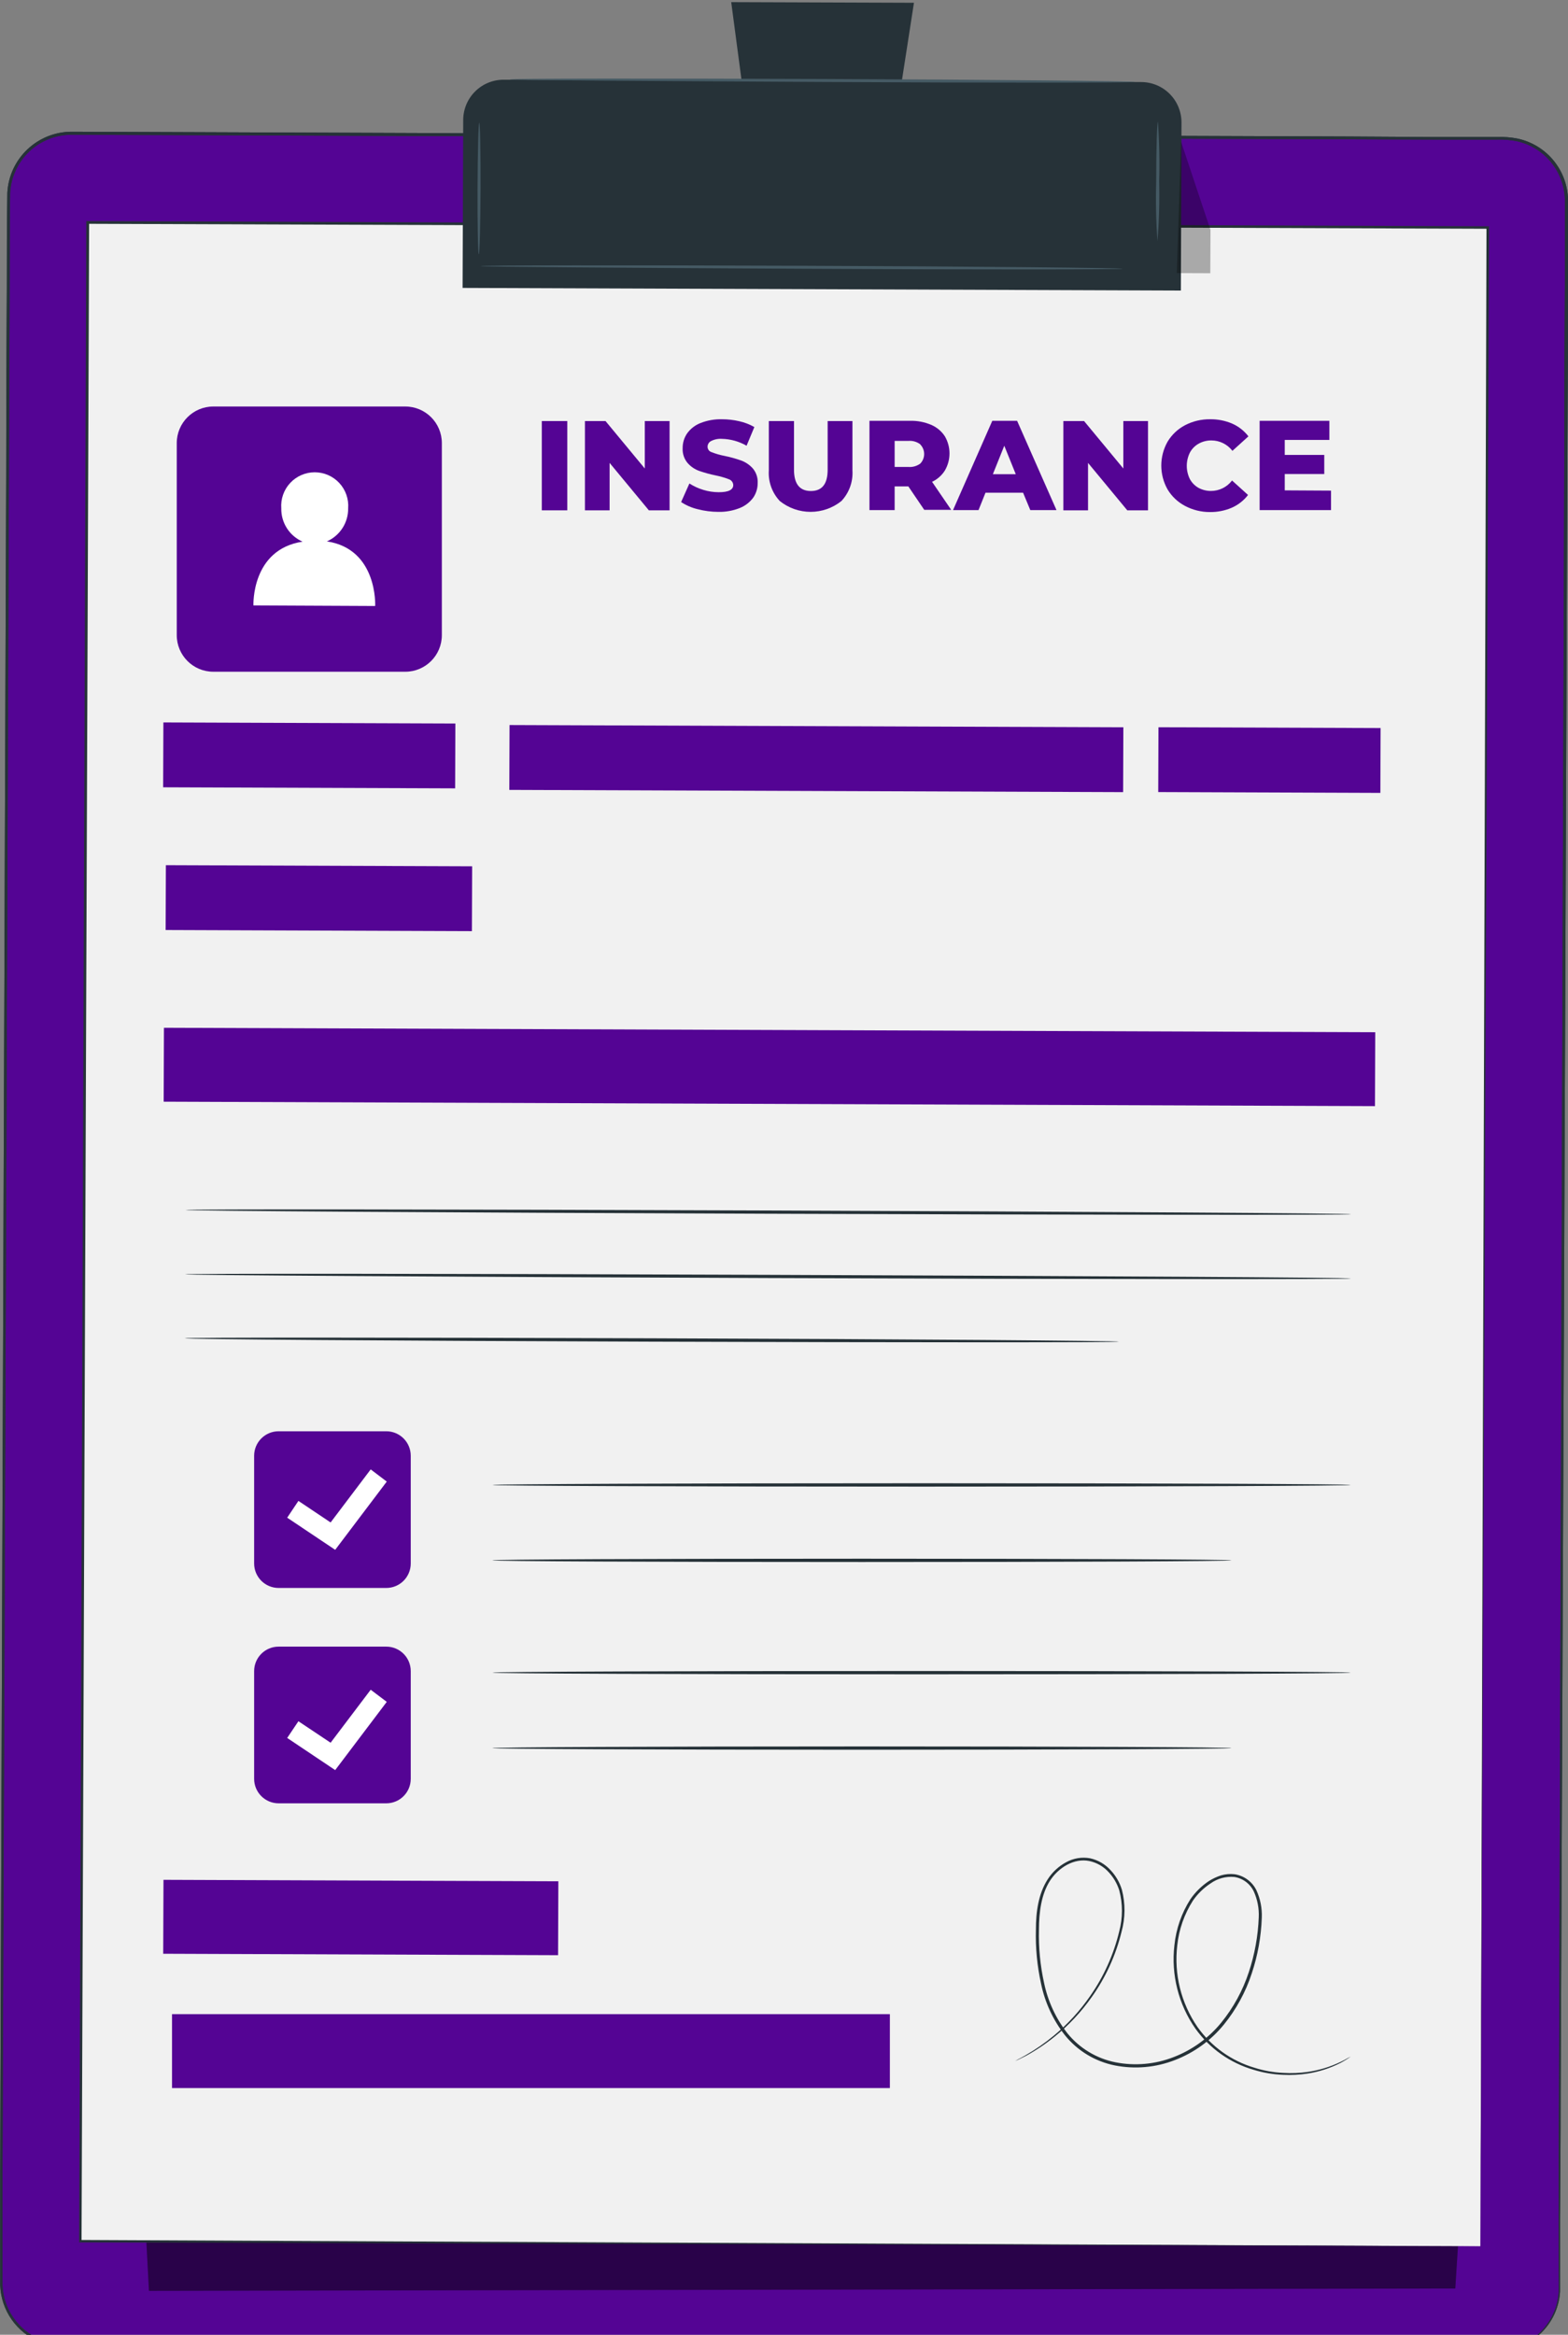 <svg width="510" height="759" viewBox="0 0 510 759" fill="none" xmlns="http://www.w3.org/2000/svg">
<rect x="0" y="0" width="510" height="759" fill="#808080" stroke="none"/>
<g clip-path="url(#clip0_1_121781)">
<path d="M486.554 764.201L20.733 762.501C18.044 762.493 15.383 761.955 12.902 760.917C10.421 759.88 8.169 758.364 6.275 756.456C4.38 754.548 2.88 752.285 1.861 749.797C0.841 747.309 0.322 744.644 0.333 741.956L2.8 63.697C2.808 61.008 3.346 58.347 4.383 55.866C5.42 53.386 6.936 51.133 8.845 49.239C10.753 47.344 13.015 45.844 15.504 44.825C17.992 43.805 20.656 43.286 23.345 43.297L489.269 44.997C494.698 45.019 499.896 47.195 503.722 51.048C507.547 54.9 509.686 60.113 509.669 65.542L507.182 743.801C507.174 746.497 506.633 749.164 505.59 751.651C504.548 754.137 503.025 756.393 501.108 758.288C499.191 760.184 496.918 761.682 494.421 762.697C491.923 763.711 489.249 764.223 486.554 764.201Z" fill="#540494"/>
<path d="M486.553 764.201L488.129 764.097C492.257 763.792 496.194 762.229 499.407 759.619C502.169 757.386 504.31 754.48 505.626 751.181C506.413 749.196 506.868 747.095 506.974 744.962C507.098 742.723 506.974 740.339 506.974 737.872C506.974 732.896 506.974 727.464 506.974 721.576C506.974 709.822 506.974 696.242 507.078 680.942C507.264 619.784 507.534 531.322 507.865 421.983C508.052 367.313 508.259 307.44 508.467 243.172C508.563 211.01 508.674 177.798 508.798 143.535C508.798 126.411 508.861 109.044 508.985 91.436C508.985 82.646 508.985 73.793 508.985 64.879C508.876 60.449 507.294 56.181 504.49 52.75C501.685 49.319 497.818 46.919 493.498 45.93C491.309 45.489 489.075 45.309 486.843 45.391H480.043H466.361L438.767 45.287L382.625 45.101L266.839 44.686L23.345 43.816C18.212 43.782 13.264 45.728 9.53 49.25C5.796 52.772 3.564 57.597 3.297 62.723C3.152 73.089 3.193 83.454 3.131 93.696C3.048 114.303 2.972 134.765 2.903 155.083C2.737 195.689 2.585 235.687 2.447 275.078C2.157 353.734 1.867 429.612 1.597 501.903C1.328 574.195 1.058 642.879 0.809 707.147C0.809 715.191 0.809 723.152 0.809 731.051C0.809 734.99 0.809 738.95 0.809 742.826C0.957 746.662 2.202 750.375 4.396 753.524C6.589 756.643 9.613 759.085 13.124 760.573C14.869 761.267 16.693 761.741 18.556 761.983C20.422 762.148 22.329 762.128 24.236 762.128H46.834L132.642 762.48L391.602 763.579L462.09 763.931H480.396H486.615H462.007L391.519 763.786L132.684 763.247L46.875 762.978H24.278C22.37 762.978 20.463 762.978 18.514 762.833C16.578 762.592 14.682 762.097 12.875 761.361C9.223 759.829 6.076 757.3 3.795 754.063C1.504 750.789 0.208 746.923 0.063 742.93C0.063 738.991 0.063 735.093 0.063 731.134C0.063 723.228 0.063 715.26 0.063 707.23C0.291 642.962 0.519 574.257 0.768 501.986C1.017 429.715 1.307 353.817 1.576 275.14C1.715 235.819 1.86 195.82 2.012 155.145C2.012 134.855 2.081 114.4 2.219 93.779C2.219 83.413 2.219 73.172 2.385 62.681C2.672 57.303 5.017 52.24 8.935 48.543C12.852 44.846 18.041 42.797 23.428 42.82L266.922 43.733L382.708 44.168L438.85 44.375L466.464 44.541H480.147H486.947C489.242 44.449 491.539 44.637 493.789 45.101C498.313 46.11 502.369 48.607 505.308 52.192C508.246 55.778 509.899 60.244 510.001 64.879C510.001 73.821 510.001 82.687 510.001 91.478C510.001 109.1 509.939 126.466 509.814 143.576C509.662 177.825 509.531 211.037 509.42 243.213C509.172 307.481 508.923 367.375 508.715 422.024C508.239 531.363 507.865 619.846 507.617 680.984C507.617 696.284 507.472 709.863 507.409 721.618C507.409 727.506 507.409 732.937 507.409 737.913C507.409 740.401 507.409 742.764 507.409 745.003C507.237 747.861 506.464 750.65 505.143 753.19C503.821 755.729 501.98 757.962 499.739 759.744C497.723 761.34 495.432 762.555 492.98 763.33C491.479 763.768 489.937 764.046 488.378 764.159L486.553 764.201Z" fill="#263238"/>
<g opacity="0.3">
<path d="M48.447 744.734L473.343 743.967L478.526 661.89L465.693 612.341L44.84 676.526L48.447 744.734Z" fill="black"/>
</g>
<path d="M486.553 764.201L488.129 764.097C492.257 763.792 496.194 762.229 499.407 759.619C502.169 757.386 504.31 754.48 505.626 751.181C506.413 749.196 506.868 747.095 506.974 744.962C507.098 742.723 506.974 740.339 506.974 737.872C506.974 732.896 506.974 727.464 506.974 721.576C506.974 709.822 506.974 696.242 507.078 680.942C507.264 619.784 507.534 531.322 507.865 421.983C508.052 367.313 508.259 307.44 508.467 243.172C508.563 211.01 508.674 177.798 508.798 143.535C508.798 126.411 508.861 109.044 508.985 91.436C508.985 82.646 508.985 73.793 508.985 64.879C508.876 60.449 507.294 56.181 504.49 52.75C501.685 49.319 497.818 46.919 493.498 45.93C491.309 45.489 489.075 45.309 486.843 45.391H480.043H466.361L438.767 45.287L382.625 45.101L266.839 44.686L23.345 43.816C18.212 43.782 13.264 45.728 9.53 49.25C5.796 52.772 3.564 57.597 3.297 62.723C3.152 73.089 3.193 83.454 3.131 93.696C3.048 114.303 2.972 134.765 2.903 155.083C2.737 195.689 2.585 235.687 2.447 275.078C2.157 353.734 1.867 429.612 1.597 501.903C1.328 574.195 1.058 642.879 0.809 707.147C0.809 715.191 0.809 723.152 0.809 731.051C0.809 734.99 0.809 738.95 0.809 742.826C0.957 746.662 2.202 750.375 4.396 753.524C6.589 756.643 9.613 759.085 13.124 760.573C14.869 761.267 16.693 761.741 18.556 761.983C20.422 762.148 22.329 762.128 24.236 762.128H46.834L132.642 762.48L391.602 763.579L462.09 763.931H480.396H486.615H462.007L391.519 763.786L132.684 763.247L46.875 762.978H24.278C22.37 762.978 20.463 762.978 18.514 762.833C16.578 762.592 14.682 762.097 12.875 761.361C9.223 759.829 6.076 757.3 3.795 754.063C1.504 750.789 0.208 746.923 0.063 742.93C0.063 738.991 0.063 735.093 0.063 731.134C0.063 723.228 0.063 715.26 0.063 707.23C0.291 642.962 0.519 574.257 0.768 501.986C1.017 429.715 1.307 353.817 1.576 275.14C1.715 235.819 1.86 195.82 2.012 155.145C2.012 134.855 2.081 114.4 2.219 93.779C2.219 83.413 2.219 73.172 2.385 62.681C2.672 57.303 5.017 52.24 8.935 48.543C12.852 44.846 18.041 42.797 23.428 42.82L266.922 43.733L382.708 44.168L438.85 44.375L466.464 44.541H480.147H486.947C489.242 44.449 491.539 44.637 493.789 45.101C498.313 46.11 502.369 48.607 505.308 52.192C508.246 55.778 509.899 60.244 510.001 64.879C510.001 73.821 510.001 82.687 510.001 91.478C510.001 109.1 509.939 126.466 509.814 143.576C509.662 177.825 509.531 211.037 509.42 243.213C509.172 307.481 508.923 367.375 508.715 422.024C508.239 531.363 507.865 619.846 507.617 680.984C507.617 696.284 507.472 709.863 507.409 721.618C507.409 727.506 507.409 732.937 507.409 737.913C507.409 740.401 507.409 742.764 507.409 745.003C507.237 747.861 506.464 750.65 505.143 753.19C503.821 755.729 501.98 757.962 499.739 759.744C497.723 761.34 495.432 762.555 492.98 763.33C491.479 763.768 489.937 764.046 488.378 764.159L486.553 764.201Z" fill="#263238"/>
<g opacity="0.3">
<path d="M48.447 744.734L473.343 743.967L478.526 661.89L465.693 612.341L44.84 676.526L48.447 744.734Z" fill="black"/>
</g>
<path d="M28.484 72.276L26.078 728.555L481.489 730.224L483.894 73.946L28.484 72.276Z" fill="#F1F1F1"/>
<path d="M481.521 730.221C481.521 726.448 482.329 461.248 483.49 73.939L483.905 74.374L28.533 72.757L28.989 72.28C28.056 318.738 27.206 546.435 26.522 728.563L26.128 728.19L481.562 730.263L26.128 728.978H25.755V728.604C26.397 546.476 27.206 318.78 28.056 72.321V71.865H28.574L483.905 73.565H484.34V74.001C482.661 461.248 481.521 726.448 481.521 730.221Z" fill="#263238"/>
<path d="M153.566 281.622L53.951 281.257L53.874 302.341L153.489 302.706L153.566 281.622Z" fill="#540494"/>
<path d="M365.379 236.436L165.734 235.704L165.657 256.788L365.302 257.52L365.379 236.436Z" fill="#540494"/>
<path d="M148.113 235.205L53.142 234.856L53.064 255.94L148.036 256.289L148.113 235.205Z" fill="#540494"/>
<path d="M449.047 236.681L376.798 236.416L376.721 257.5L448.97 257.765L449.047 236.681Z" fill="#540494"/>
<path d="M181.605 611.585L53.173 611.114L53.085 635.142L181.517 635.613L181.605 611.585Z" fill="#540494"/>
<path d="M289.433 654.779H55.952V678.807H289.433V654.779Z" fill="#540494"/>
<path d="M447.304 335.564L53.321 334.12L53.233 358.148L447.216 359.592L447.304 335.564Z" fill="#540494"/>
<path d="M439.515 394.741C439.515 395.031 354.619 394.948 249.924 394.575C145.229 394.202 60.312 393.642 60.332 393.352C60.353 393.062 145.208 393.124 249.924 393.518C354.64 393.912 439.515 394.43 439.515 394.741Z" fill="#263238"/>
<path d="M439.352 415.639C439.352 415.929 354.455 415.867 249.76 415.473C145.065 415.079 60.148 414.561 60.148 414.27C60.148 413.98 145.024 414.042 249.76 414.436C354.497 414.83 439.352 415.286 439.352 415.639Z" fill="#263238"/>
<path d="M363.943 436.163C363.943 436.453 295.922 436.432 212.001 436.163C128.079 435.893 60.058 435.375 60.058 435.064C60.058 434.753 128.079 434.794 212.021 435.064C295.964 435.334 363.943 435.873 363.943 436.163Z" fill="#263238"/>
<path d="M163.895 25.915L371.21 26.675C374.691 26.687 378.023 28.082 380.476 30.552C382.928 33.022 384.298 36.365 384.285 39.846L384.085 94.453L150.461 93.597L150.661 38.969C150.67 37.242 151.02 35.534 151.69 33.943C152.361 32.351 153.339 30.908 154.568 29.695C155.798 28.482 157.254 27.524 158.855 26.875C160.455 26.227 162.168 25.9 163.895 25.915Z" fill="#263238"/>
<path d="M297.268 0.901L237.83 0.693L244.589 51.673L289.369 51.818L297.268 0.901Z" fill="#263238"/>
<path d="M369.23 26.65C369.23 26.919 323.62 26.96 267.458 26.65C211.296 26.339 165.707 26.069 165.707 25.799C165.707 25.53 211.317 25.468 267.479 25.675C323.641 25.883 369.23 26.38 369.23 26.65Z" fill="#455A64"/>
<path d="M155.739 82.667C155.469 82.667 155.283 73.088 155.324 61.272C155.366 49.454 155.615 39.876 155.884 39.876C156.154 39.876 156.34 49.454 156.299 61.272C156.257 73.088 156.009 82.667 155.739 82.667Z" fill="#455A64"/>
<path d="M376.471 78.396C376.007 71.932 375.868 65.448 376.056 58.97C376.056 48.252 376.346 39.545 376.616 39.545C377.079 46.016 377.218 52.506 377.03 58.991C377.181 65.465 376.994 71.942 376.471 78.396Z" fill="#455A64"/>
<path d="M365.185 87.373C365.185 87.642 318.415 87.684 260.739 87.373C203.063 87.062 156.272 86.771 156.272 86.502C156.272 86.232 203.043 86.191 260.739 86.398C318.435 86.606 365.185 87.103 365.185 87.373Z" fill="#455A64"/>
<g opacity="0.3">
<path d="M384.159 46.075L393.716 74.768L393.654 88.824L382.77 88.782L384.159 46.075Z" fill="black"/>
</g>
<path d="M439.347 482.747C439.347 483.037 376.841 483.286 299.74 483.286C222.638 483.286 160.153 483.037 160.153 482.747C160.153 482.457 222.638 482.187 299.74 482.187C376.841 482.187 439.347 482.436 439.347 482.747Z" fill="#263238"/>
<path d="M400.573 507.252C400.573 507.563 346.671 507.791 280.329 507.791C213.988 507.791 160.085 507.563 160.085 507.252C160.085 506.941 213.884 506.713 280.329 506.713C346.774 506.713 400.573 506.962 400.573 507.252Z" fill="#263238"/>
<path d="M439.347 543.76C439.347 544.071 376.841 544.299 299.74 544.299C222.638 544.299 160.153 544.071 160.153 543.76C160.153 543.449 222.638 543.221 299.74 543.221C376.841 543.221 439.347 543.47 439.347 543.76Z" fill="#263238"/>
<path d="M400.573 568.286C400.573 568.576 346.671 568.825 280.329 568.825C213.988 568.825 160.085 568.576 160.085 568.286C160.085 567.996 213.884 567.747 280.329 567.747C346.774 567.747 400.573 567.996 400.573 568.286Z" fill="#263238"/>
<path d="M439.347 668.565C438.277 669.333 437.155 670.026 435.989 670.639C432.651 672.332 429.07 673.493 425.374 674.08C422.7 674.491 419.991 674.63 417.289 674.495C414.06 674.373 410.861 673.829 407.773 672.878C400.145 670.675 393.479 665.973 388.845 659.526C383.307 651.62 380.865 641.956 381.983 632.368C382.529 627.032 384.319 621.898 387.207 617.379C388.818 615.064 390.85 613.073 393.199 611.512C394.43 610.736 395.753 610.116 397.138 609.667C398.57 609.252 400.071 609.125 401.553 609.293C403.073 609.524 404.514 610.12 405.753 611.03C406.991 611.94 407.99 613.137 408.664 614.518C409.931 617.306 410.528 620.352 410.406 623.412C410.193 629.591 409.09 635.708 407.13 641.573C405.147 647.624 402.069 653.26 398.05 658.2C393.84 663.353 388.359 667.319 382.148 669.706C375.93 672.132 369.148 672.736 362.598 671.447C356.204 670.173 350.459 666.696 346.366 661.62C342.524 656.717 339.87 650.99 338.612 644.89C337.331 639.114 336.767 633.202 336.933 627.289C336.933 621.587 337.72 615.7 340.768 610.952C342.263 608.623 344.324 606.711 346.76 605.396C349.137 604.075 351.9 603.62 354.575 604.111C357.123 604.676 359.433 606.016 361.189 607.946C362.905 609.757 364.175 611.944 364.9 614.331C366.06 618.809 366.025 623.513 364.796 627.973C362.935 635.616 359.636 642.835 355.073 649.243C351.665 654.078 347.597 658.412 342.986 662.118C340.082 664.464 336.974 666.545 333.698 668.337C332.579 668.939 331.625 669.333 331.107 669.623C330.811 669.771 330.506 669.903 330.195 670.017L331.045 669.519C331.625 669.208 332.496 668.773 333.595 668.13C336.811 666.287 339.863 664.172 342.717 661.807C347.245 658.068 351.236 653.722 354.575 648.891C359.031 642.521 362.245 635.368 364.05 627.807C365.201 623.466 365.201 618.9 364.05 614.559C363.349 612.313 362.143 610.256 360.525 608.547C358.873 606.745 356.698 605.506 354.306 605.002C349.413 603.986 344.272 607.075 341.473 611.47C338.674 615.865 337.928 621.712 337.928 627.351C337.781 633.182 338.345 639.009 339.607 644.703C340.853 650.641 343.442 656.215 347.174 660.998C351.129 665.866 356.656 669.201 362.806 670.431C369.155 671.68 375.729 671.091 381.755 668.731C387.784 666.406 393.106 662.556 397.2 657.557C401.169 652.678 404.212 647.113 406.177 641.137C408.094 635.378 409.183 629.374 409.411 623.308C409.548 620.407 408.994 617.515 407.794 614.87C407.2 613.634 406.314 612.562 405.212 611.745C404.11 610.929 402.826 610.393 401.47 610.185C398.741 609.934 396.013 610.67 393.779 612.258C391.514 613.733 389.556 615.634 388.016 617.856C385.214 622.233 383.469 627.201 382.916 632.368C381.799 641.748 384.143 651.213 389.508 658.987C394.02 665.335 400.532 669.986 408.001 672.193C411.03 673.164 414.174 673.729 417.351 673.873C420.022 674.039 422.703 673.935 425.353 673.562C429.019 673.026 432.583 671.943 435.927 670.348C436.806 669.943 437.664 669.493 438.497 669.001L439.347 668.565Z" fill="#263238"/>
<path d="M176.221 136.88H184.514V165.904H176.221V136.88Z" fill="#540494"/>
<path d="M217.783 136.88V165.904H211.046L198.275 150.48V165.904H190.252V136.88H196.948L209.719 152.304V136.88H217.783Z" fill="#540494"/>
<path d="M226.907 165.531C224.995 165.078 223.177 164.292 221.538 163.209L224.233 157.176C225.63 158.071 227.144 158.769 228.732 159.249C230.364 159.753 232.061 160.011 233.769 160.016C236.921 160.016 238.496 159.249 238.496 157.674C238.477 157.268 238.339 156.877 238.099 156.549C237.86 156.221 237.529 155.97 237.149 155.829C235.743 155.285 234.293 154.862 232.816 154.564C230.967 154.187 229.146 153.688 227.363 153.071C225.915 152.536 224.624 151.645 223.611 150.48C222.501 149.139 221.938 147.429 222.035 145.691C222.014 143.983 222.521 142.311 223.486 140.902C224.572 139.392 226.069 138.226 227.799 137.543C230.04 136.655 232.438 136.232 234.847 136.299C236.739 136.295 238.624 136.51 240.466 136.942C242.182 137.323 243.831 137.958 245.358 138.829L242.829 144.903C240.385 143.496 237.626 142.726 234.806 142.664C233.58 142.579 232.355 142.83 231.261 143.39C230.916 143.568 230.629 143.839 230.431 144.173C230.233 144.506 230.133 144.889 230.141 145.276C230.149 145.667 230.282 146.046 230.521 146.356C230.759 146.666 231.092 146.89 231.468 146.997C232.81 147.526 234.198 147.929 235.614 148.199C237.471 148.577 239.3 149.083 241.088 149.713C242.535 150.251 243.83 151.133 244.861 152.284C245.973 153.615 246.537 155.32 246.436 157.052C246.446 158.729 245.948 160.37 245.006 161.758C243.899 163.269 242.391 164.44 240.652 165.137C238.419 166.031 236.028 166.461 233.624 166.402C231.357 166.397 229.1 166.105 226.907 165.531Z" fill="#540494"/>
<path d="M253.629 162.877C252.386 161.55 251.429 159.983 250.815 158.271C250.202 156.56 249.946 154.741 250.063 152.926V136.88H258.252V152.677C258.252 157.301 260.076 159.623 263.746 159.623C267.415 159.623 269.198 157.301 269.198 152.677V136.88H277.263V152.926C277.375 154.742 277.115 156.561 276.499 158.273C275.882 159.984 274.921 161.551 273.676 162.877C270.833 165.157 267.297 166.399 263.652 166.399C260.008 166.399 256.472 165.157 253.629 162.877Z" fill="#540494"/>
<path d="M295.447 158.13H290.99V165.821H282.801V136.797H296.028C298.368 136.746 300.692 137.191 302.848 138.103C304.668 138.873 306.219 140.164 307.306 141.814C308.303 143.507 308.829 145.436 308.829 147.401C308.829 149.366 308.303 151.295 307.306 152.988C306.297 154.573 304.859 155.838 303.159 156.637L309.379 165.738H300.609L295.447 158.13ZM299.324 144.447C298.238 143.624 296.889 143.226 295.53 143.327H290.99V151.807H295.53C296.885 151.902 298.23 151.513 299.324 150.708C300.134 149.876 300.588 148.76 300.588 147.598C300.588 146.436 300.134 145.321 299.324 144.488V144.447Z" fill="#540494"/>
<path d="M332.765 160.182H320.533L318.273 165.822H309.981L322.751 136.797H330.816L343.628 165.822H335.108L332.765 160.182ZM330.381 154.15L326.649 144.903L322.938 154.15H330.381Z" fill="#540494"/>
<path d="M373.394 136.88V165.904H366.656L353.886 150.48V165.904H345.863V136.88H352.6L365.371 152.304V136.88H373.394Z" fill="#540494"/>
<path d="M385.447 164.474C383.101 163.243 381.136 161.393 379.767 159.125C378.422 156.755 377.715 154.076 377.715 151.351C377.715 148.626 378.422 145.947 379.767 143.576C381.136 141.308 383.101 139.459 385.447 138.228C387.968 136.918 390.775 136.256 393.615 136.3C396.072 136.263 398.509 136.744 400.768 137.709C402.852 138.623 404.671 140.049 406.054 141.856L400.851 146.562C400.049 145.513 399.017 144.663 397.835 144.077C396.652 143.491 395.35 143.185 394.03 143.183C392.582 143.166 391.154 143.523 389.884 144.219C388.673 144.894 387.681 145.901 387.023 147.122C386.355 148.464 386.007 149.944 386.007 151.444C386.007 152.944 386.355 154.424 387.023 155.767C387.664 156.931 388.61 157.898 389.759 158.565C391.029 159.262 392.457 159.619 393.906 159.602C395.228 159.6 396.532 159.293 397.715 158.703C398.899 158.113 399.929 157.257 400.726 156.202L405.93 160.908C404.544 162.713 402.726 164.139 400.644 165.054C398.384 166.02 395.948 166.5 393.491 166.464C390.687 166.468 387.925 165.785 385.447 164.474Z" fill="#540494"/>
<path d="M432.922 159.498V165.822H409.703V136.797H432.383V143.017H417.871V147.889H430.725V154.108H417.871V159.415L432.922 159.498Z" fill="#540494"/>
<path d="M131.813 132.153H69.39C62.818 132.153 57.49 137.481 57.49 144.053V206.476C57.49 213.049 62.818 218.376 69.39 218.376H131.813C138.386 218.376 143.713 213.049 143.713 206.476V144.053C143.713 137.481 138.386 132.153 131.813 132.153Z" fill="#540494"/>
<path d="M106.335 176.001C108.411 175.083 110.172 173.577 111.399 171.668C112.627 169.758 113.266 167.531 113.239 165.262C113.352 163.765 113.155 162.26 112.66 160.843C112.165 159.425 111.383 158.125 110.362 157.024C109.341 155.923 108.104 155.045 106.728 154.444C105.352 153.844 103.867 153.534 102.365 153.534C100.864 153.534 99.379 153.844 98.003 154.444C96.627 155.045 95.389 155.923 94.369 157.024C93.348 158.125 92.565 159.425 92.07 160.843C91.575 162.26 91.378 163.765 91.491 165.262C91.447 167.548 92.081 169.796 93.313 171.722C94.546 173.648 96.321 175.166 98.416 176.084C81.665 178.613 82.432 196.815 82.432 196.815L122.029 197.002C122.029 197.002 122.921 178.509 106.335 176.001Z" fill="white"/>
<path d="M125.637 465.291H90.621C86.224 465.291 82.66 468.855 82.66 473.252V508.268C82.66 512.664 86.224 516.229 90.621 516.229H125.637C130.034 516.229 133.598 512.664 133.598 508.268V473.252C133.598 468.855 130.034 465.291 125.637 465.291Z" fill="#540494"/>
<path d="M125.637 535.302H90.621C86.224 535.302 82.66 538.866 82.66 543.263V578.279C82.66 582.676 86.224 586.24 90.621 586.24H125.637C130.034 586.24 133.598 582.676 133.598 578.279V543.263C133.598 538.866 130.034 535.302 125.637 535.302Z" fill="#540494"/>
<path d="M109.023 503.831L93.412 493.382L97.061 487.93L107.531 494.937L120.571 477.688L125.795 481.648L109.023 503.831Z" fill="white"/>
<path d="M109.023 575.439L93.412 564.99L97.061 559.558L107.531 566.545L120.571 549.317L125.795 553.256L109.023 575.439Z" fill="white"/>
</g>
<defs>
<clipPath id="clip0_1_121781">
<rect width="510" height="763.528" fill="white" transform="translate(0 0.693)"/>
</clipPath>
</defs>
</svg>
